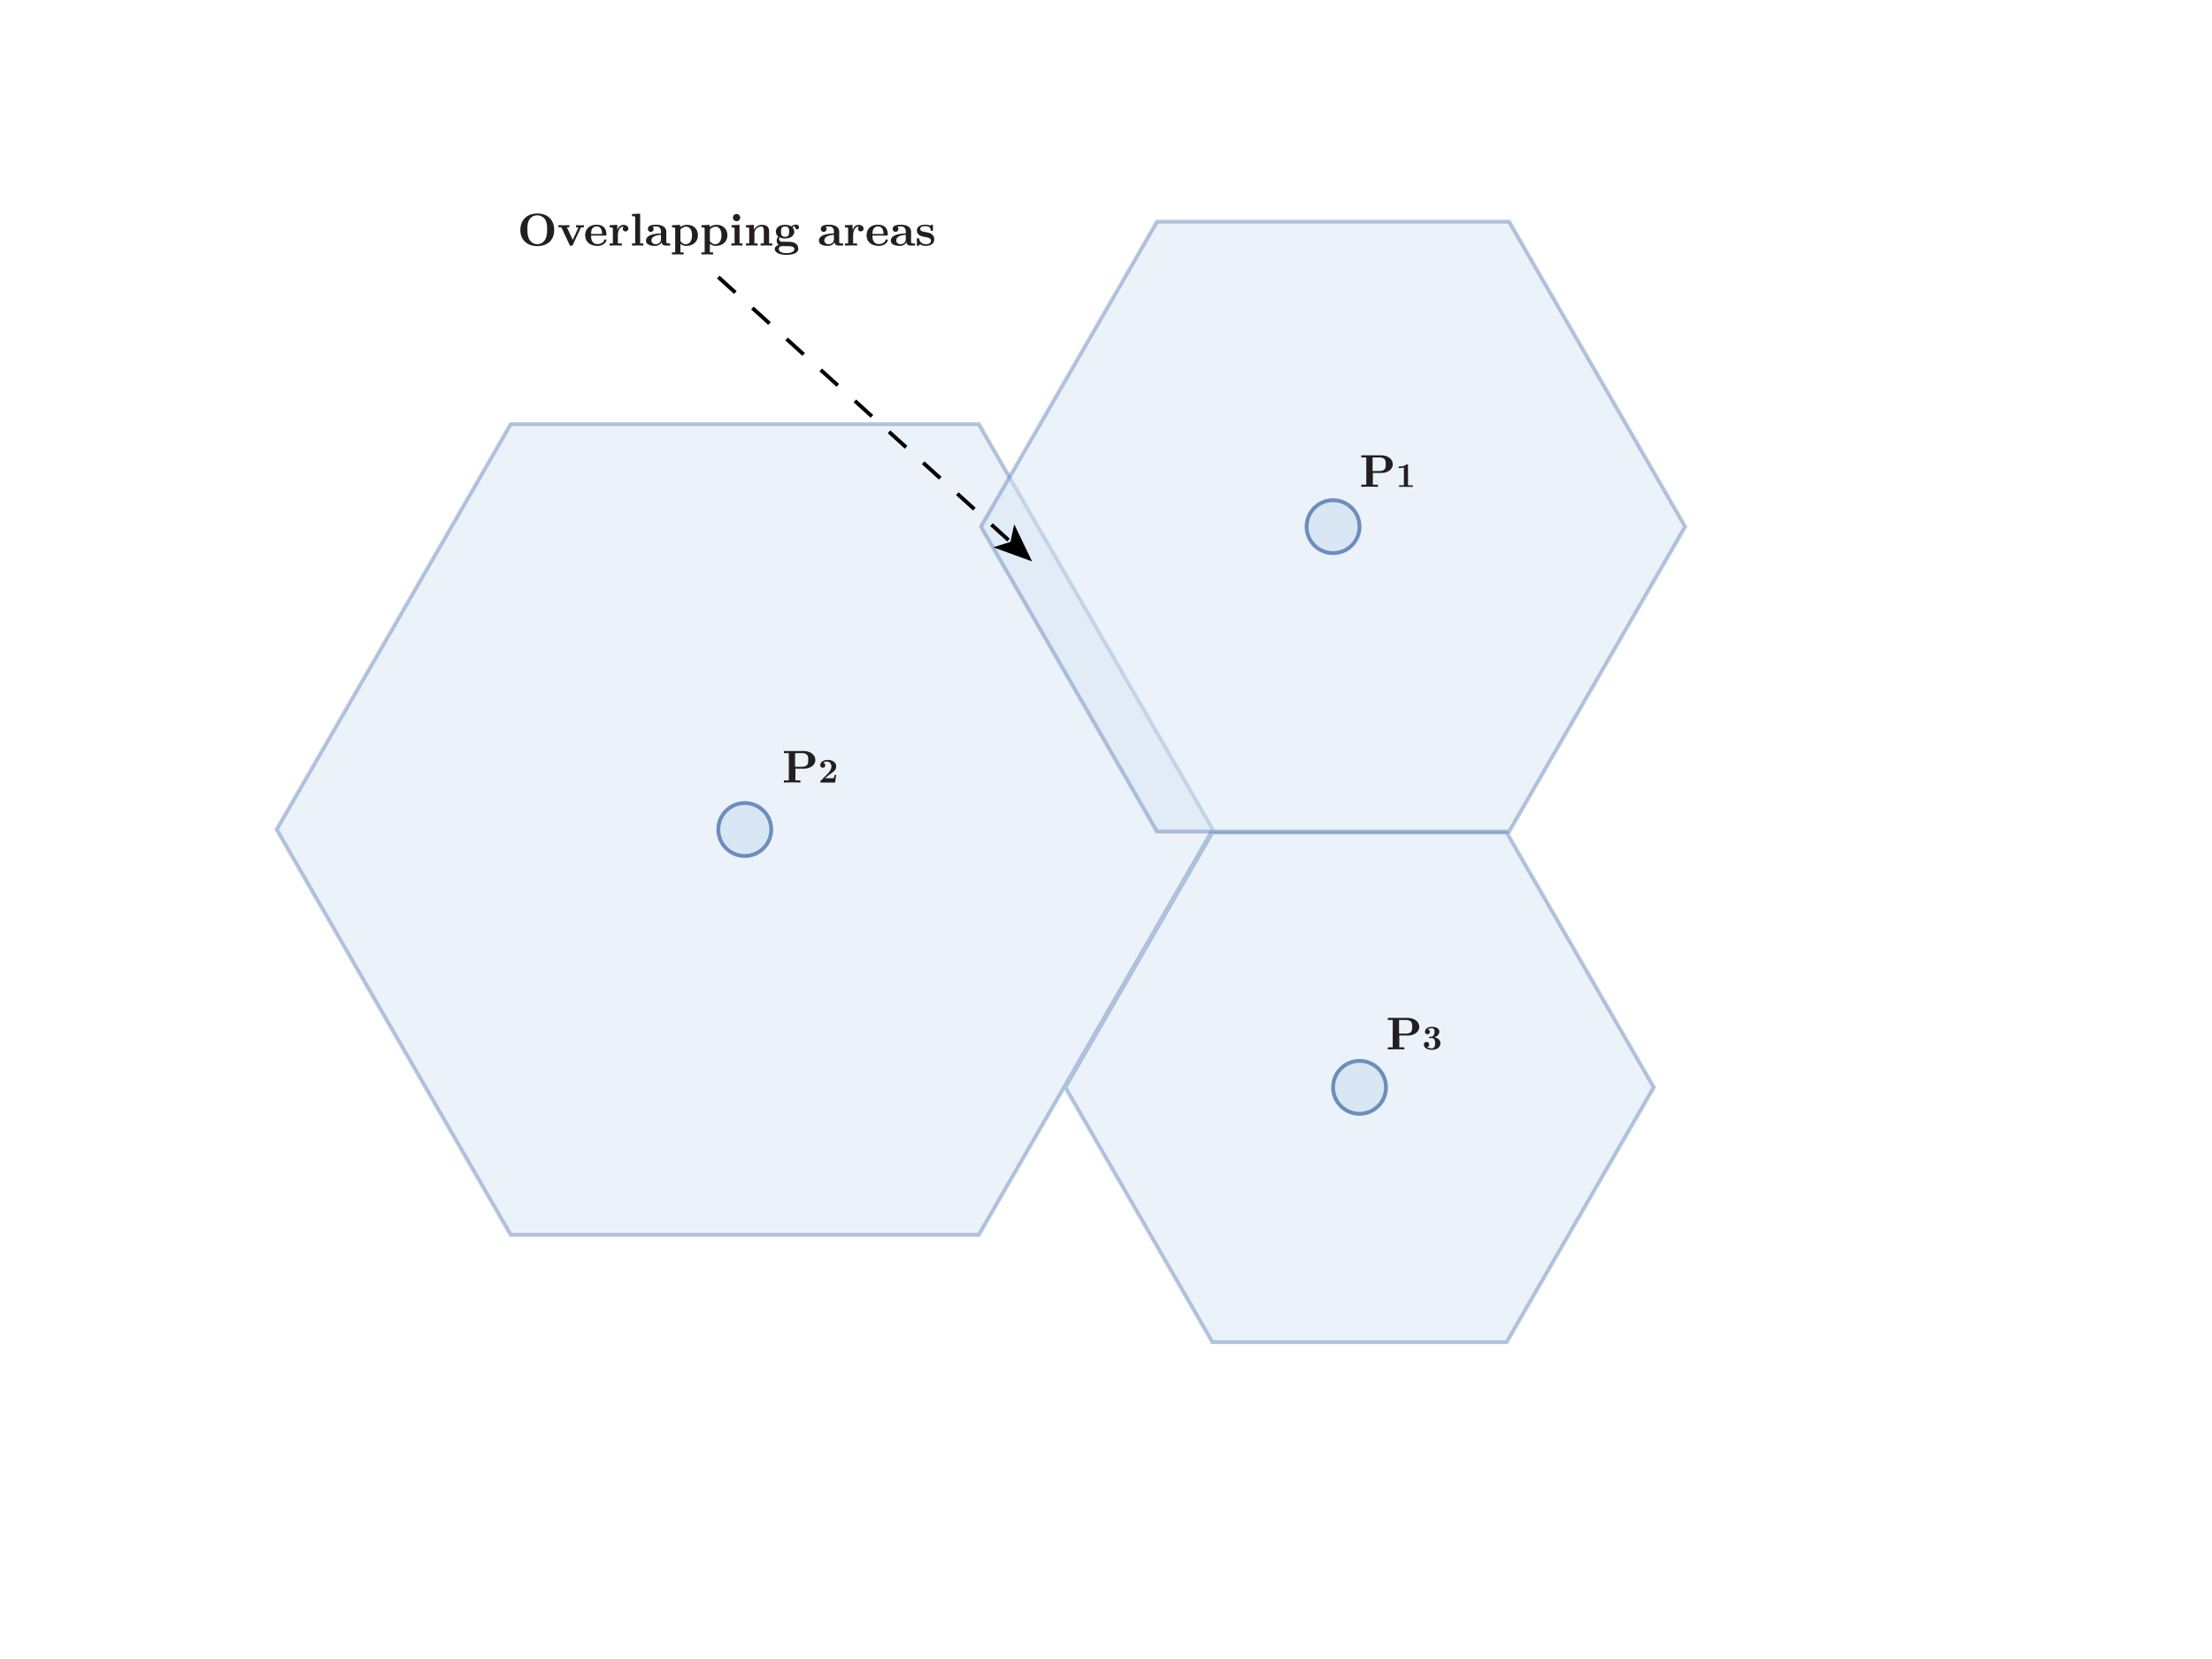 <svg xmlns="http://www.w3.org/2000/svg" viewBox="0 0 576 432"><defs><style>.cls-2{stroke-width:0}.cls-4,.cls-6{stroke-miterlimit:10}.cls-4{opacity:.5}.cls-4,.cls-6{stroke:#6d8dbe;fill:#d9e7f5}.cls-2{fill:#231f20}</style></defs><g id="Layer_17" data-name="Layer 17"><path class="cls-4" d="M254.88 110.44H132.99L72.04 216l60.95 105.56h121.89L315.83 216l-60.95-105.56zM392.33 216.78h-76.62l-38.31 66.36 38.31 66.36h76.62l38.32-66.36-38.32-66.36z"/><path class="cls-4" d="M392.97 57.73h-91.69l-45.84 79.41 45.84 79.4h91.69l45.85-79.4-45.85-79.41z"/><circle class="cls-6" cx="193.94" cy="216" r="6.89"/><circle class="cls-6" cx="347.13" cy="137.14" r="6.89"/><circle class="cls-6" cx="354.02" cy="283.14" r="6.89"/><path style="stroke-dasharray:0 6;stroke:#6d8dbe;fill:none;stroke-miterlimit:10" d="m255.44 137.14 45.84 79.4 14.43.24-52.84-92.51-7.43 12.87z"/></g><g id="Layer_10" data-name="Layer 10"><path class="cls-2" d="M359.61 123.16h-2.12v3.06h1.3v.56c-.46-.04-1.63-.04-2.15-.04s-1.69 0-2.15.04v-.56h1.29v-7.1h-1.29v-.56h5c1.99 0 3.18 1.02 3.18 2.34 0 1.4-1.39 2.27-3.06 2.27Zm-.57-4.04h-1.62v3.55h1.61c1.81 0 1.81-.92 1.81-1.78s0-1.78-1.8-1.78ZM366.11 126.76c-.44 0-1.4 0-1.79.03v-.42h1.25v-4.65c-.53.17-1.03.18-1.17.18h-.18v-.42h.18c.19 0 1.12 0 1.81-.51.08-.06.1-.06.2-.06.23 0 .23.09.23.29v5.19h1.26v.42c-.4-.03-1.35-.03-1.79-.03ZM366.5 269.65h-2.12v3.06h1.3v.56c-.46-.04-1.63-.04-2.15-.04s-1.69 0-2.15.04v-.56h1.29v-7.1h-1.29v-.56h5c1.99 0 3.18 1.02 3.18 2.34 0 1.4-1.39 2.27-3.06 2.27Zm-.57-4.04h-1.62v3.55h1.61c1.81 0 1.81-.92 1.81-1.78s0-1.78-1.8-1.78ZM372.81 273.37c-1.16 0-2.03-.54-2.03-1.35 0-.46.31-.7.69-.7.4 0 .68.28.68.68 0 .37-.22.59-.52.68.43.27.9.31 1.13.31.94 0 .94-.92.94-1.34 0-.46 0-1.34-.98-1.34h-.4c-.16 0-.25 0-.25-.16 0-.05.02-.14.11-.15.04 0 .06-.02.43-.04.94-.05.95-1.23.95-1.35 0-.3-.03-.87-.77-.87-.28 0-.67.07-.99.32.04 0 .52.11.52.63a.6.6 0 0 1-.63.62c-.34 0-.62-.24-.62-.63 0-.72.7-1.3 1.77-1.3 1.27 0 1.95.56 1.95 1.25 0 .77-.66 1.29-1.28 1.48 1.31.28 1.57 1.05 1.57 1.55 0 .82-.66 1.72-2.27 1.72ZM209.24 200.16h-2.12v3.06h1.3v.56c-.46-.04-1.63-.04-2.15-.04s-1.69 0-2.15.04v-.56h1.29v-7.1h-1.29v-.56h5c1.99 0 3.18 1.02 3.18 2.34 0 1.4-1.39 2.27-3.06 2.27Zm-.58-4.05h-1.62v3.55h1.61c1.81 0 1.81-.92 1.81-1.78s0-1.78-1.8-1.78ZM217.46 203.78h-3.86v-.16c0-.18 0-.2.12-.31l1.81-1.85c.63-.64.97-1.25.97-1.87 0-.67-.41-1.29-1.19-1.29-.32 0-.67.1-.93.32.14.04.51.18.51.65s-.36.65-.65.65c-.22 0-.65-.13-.65-.67 0-.81.85-1.37 1.94-1.37 1.27 0 2.21.67 2.21 1.7 0 .86-.58 1.28-1.6 2.03-.41.3-.87.68-1.3 1.04h1.32c.14 0 .82 0 .92-.05.13-.06.21-.64.23-.82h.42l-.28 2ZM139.9 64.08c-2.72 0-4.4-1.71-4.4-4.2s1.67-4.29 4.41-4.29 4.4 1.7 4.4 4.29-1.66 4.2-4.41 4.2Zm2.07-6.88c-.48-.79-1.31-1.13-2.08-1.13-.71 0-1.51.3-2 1.03-.53.82-.56 1.83-.56 2.6 0 1.03.1 1.88.49 2.63.49.91 1.37 1.25 2.07 1.25.65 0 1.49-.26 2.03-1.14.5-.83.55-1.9.55-2.74s-.05-1.74-.5-2.51ZM151.17 59.44l-1.99 4.27c-.12.25-.24.29-.44.29-.16 0-.31 0-.46-.3l-2.1-4.51h-.77v-.56l1.37.04 1.49-.04v.56h-.65l1.52 3.27 1.39-3c.06-.12.06-.14.06-.14 0-.1-.35-.13-.58-.13v-.56l1.09.04c.3 0 .65-.01.95-.04v.56c-.77 0-.82.08-.89.25ZM155.51 64.02c-1.93 0-3.13-1.16-3.13-2.77 0-1.5 1.04-2.73 2.96-2.73.83 0 1.46.22 1.91.65.6.6.67 1.47.67 1.85 0 .32-.12.32-.38.32h-3.62c0 .61.01 2.21 1.7 2.21.78 0 1.46-.38 1.71-.96.07-.19.1-.25.3-.25.06 0 .29 0 .29.22 0 .2-.52 1.48-2.41 1.48Zm-.17-5.07c-.35 0-.83.14-1.14.62-.25.4-.26.9-.29 1.37h2.87c-.01-.42-.04-1.99-1.44-1.99ZM162.89 60.27c-.35 0-.73-.24-.73-.73 0-.35.23-.55.23-.55-1.2 0-1.5 1.46-1.5 2.3v2.1h1.04v.56c-.43-.04-1.2-.04-1.66-.04l-1.51.04v-.56h.83v-3.71c0-.47-.08-.47-.83-.47v-.56l1.99-.1v1.36c.28-.76.76-1.36 1.6-1.36.62 0 1.27.35 1.27.98 0 .48-.38.73-.73.73ZM166.05 63.91l-1.48.04v-.56h.83v-6.63c0-.47-.08-.47-.83-.47v-.56l2.12-.1v7.76h.83v.56l-1.47-.04ZM174.15 63.95h-.58c-1.25 0-1.25-.55-1.25-.92-.26.5-.83 1-1.79 1-.83 0-2.31-.22-2.31-1.37 0-1.74 3.05-1.85 3.9-1.88v-.41c0-.91-.42-1.42-1.32-1.42-.14 0-.53.01-.86.08.04.02.26.23.26.59 0 .5-.38.76-.75.76-.32 0-.74-.23-.74-.76 0-1.05 1.46-1.1 2.15-1.1 1.79 0 2.64.78 2.64 1.85v2.58c0 .28 0 .43.73.44.16 0 .31 0 .31.28s-.14.29-.38.29Zm-2.03-2.81c-.6.04-2.49.2-2.49 1.5 0 .53.48.95 1.09.95.3 0 1.4-.16 1.4-1.31v-1.14ZM178.72 64.02c-.49 0-1.02-.12-1.54-.54v2.23h.83v.56l-1.51-.04-1.51.04v-.56h.83v-6.04c0-.46-.08-.46-.83-.46v-.56l2.12-.1v.59c.28-.22.91-.59 1.81-.59 1.73 0 2.82 1.13 2.82 2.72s-1.22 2.75-3.02 2.75Zm.01-4.99c-.26 0-.89.07-1.37.56-.17.17-.18.18-.18.41v2.54c0 .23 0 .24.13.4.54.65 1.1.65 1.27.65.78 0 1.62-.62 1.62-2.32 0-1.51-.67-2.24-1.48-2.24ZM186.39 64.02c-.49 0-1.02-.12-1.54-.54v2.23h.83v.56l-1.51-.04-1.51.04v-.56h.83v-6.04c0-.46-.08-.46-.83-.46v-.56l2.12-.1v.59c.28-.22.91-.59 1.81-.59 1.73 0 2.82 1.13 2.82 2.72s-1.22 2.75-3.02 2.75Zm.01-4.99c-.26 0-.89.07-1.37.56-.17.17-.18.18-.18.41v2.54c0 .23 0 .24.13.4.54.65 1.1.65 1.27.65.78 0 1.62-.62 1.62-2.32 0-1.51-.67-2.24-1.48-2.24ZM191.91 63.91l-1.46.04v-.56h.83v-3.71c0-.47-.08-.47-.79-.47v-.56l2.09-.1v4.83h.74v.56l-1.4-.04Zm-.11-6.31a.939.939 0 1 1 0-1.88.939.939 0 1 1 0 1.88ZM199.58 63.91l-1.51.04v-.56h.83v-3.24c0-.91-.25-1.16-.66-1.16-.76 0-1.79.59-1.79 1.89v2.51h.83v.56l-1.51-.04-1.51.04v-.56h.83v-3.71c0-.47-.08-.47-.83-.47v-.56l2.06-.1v1.3c.31-.61.95-1.3 2.1-1.3s1.85.47 1.85 1.73v3.11h.83v.56l-1.51-.04ZM207.55 59.7c-.31 0-.52-.22-.52-.52 0-.07.02-.18.05-.24-.13.01-.38.04-.74.23.18.19.48.59.48 1.15 0 .84-.66 1.78-2.39 1.78-.3 0-.91-.02-1.46-.31-.07.1-.12.28-.12.4 0 .22.13.67.66.75.06.01.61.01.92.01 1.15 0 1.87 0 2.54.34.8.41.9 1.16.9 1.52 0 .84-.94 1.55-3.06 1.55-2.4 0-3.06-.9-3.06-1.51 0-.76.88-1.01 1.03-1.04-.48-.38-.53-.97-.53-1.15 0-.25.07-.65.41-1.07-.38-.28-.62-.77-.62-1.26 0-.84.66-1.78 2.39-1.78.89 0 1.39.25 1.61.4.53-.42 1.09-.46 1.27-.46.55 0 .76.42.76.7s-.2.52-.52.52Zm-2.43 4.4h-1.4c-.17 0-.92 0-.92.72 0 .55.59 1.1 2.03 1.1 1.56 0 2.03-.65 2.03-1.08 0-.74-1.36-.74-1.73-.74Zm-.68-5.12c-1.06 0-1.06.8-1.06 1.34s0 1.34 1.06 1.34 1.05-.8 1.05-1.34 0-1.34-1.05-1.34ZM219.18 63.95h-.58c-1.25 0-1.25-.55-1.25-.92-.26.5-.83 1-1.79 1-.83 0-2.31-.22-2.31-1.37 0-1.74 3.05-1.85 3.9-1.88v-.41c0-.91-.42-1.42-1.32-1.42-.14 0-.53.01-.86.08.04.02.26.23.26.59 0 .5-.38.76-.75.76-.32 0-.74-.23-.74-.76 0-1.05 1.46-1.1 2.15-1.1 1.79 0 2.64.78 2.64 1.85v2.58c0 .28 0 .43.73.44.16 0 .31 0 .31.28s-.14.29-.38.29Zm-2.03-2.81c-.6.04-2.49.2-2.49 1.5 0 .53.48.95 1.09.95.3 0 1.4-.16 1.4-1.31v-1.14ZM224.15 60.27c-.35 0-.73-.24-.73-.73 0-.35.23-.55.23-.55-1.2 0-1.5 1.46-1.5 2.3v2.1h1.04v.56c-.43-.04-1.2-.04-1.66-.04l-1.51.04v-.56h.83v-3.71c0-.47-.08-.47-.83-.47v-.56l1.99-.1v1.36c.28-.76.76-1.36 1.59-1.36.62 0 1.27.35 1.27.98 0 .48-.38.73-.73.73ZM228.78 64.02c-1.93 0-3.13-1.16-3.13-2.77 0-1.5 1.04-2.73 2.96-2.73.83 0 1.46.22 1.91.65.6.6.67 1.47.67 1.85 0 .32-.12.32-.38.32h-3.62c0 .61.01 2.21 1.7 2.21.78 0 1.46-.38 1.71-.96.07-.19.1-.25.3-.25.06 0 .29 0 .29.22 0 .2-.52 1.48-2.41 1.48Zm-.16-5.07c-.35 0-.83.14-1.14.62-.25.4-.26.9-.29 1.37h2.87c-.01-.42-.04-1.99-1.44-1.99ZM237.9 63.95h-.58c-1.25 0-1.25-.55-1.25-.92-.26.5-.83 1-1.79 1-.83 0-2.31-.22-2.31-1.37 0-1.74 3.05-1.85 3.9-1.88v-.41c0-.91-.42-1.42-1.32-1.42-.14 0-.53.01-.86.08.04.02.26.23.26.59 0 .5-.38.76-.75.76-.32 0-.74-.23-.74-.76 0-1.05 1.46-1.1 2.15-1.1 1.79 0 2.64.78 2.64 1.85v2.58c0 .28 0 .43.73.44.16 0 .31 0 .31.28s-.14.29-.38.29Zm-2.03-2.81c-.6.04-2.49.2-2.49 1.5 0 .53.48.95 1.09.95.3 0 1.4-.16 1.4-1.31v-1.14ZM241.06 64.02c-.24 0-.86 0-1.42-.38l-.31.2c-.25.18-.28.18-.36.18-.22 0-.22-.11-.22-.34v-1.31c0-.28 0-.35.29-.35.17 0 .23 0 .29.17.14.52.46 1.39 1.73 1.39.26 0 1.37 0 1.37-.9 0-.71-.9-.86-1.33-.93-.92-.17-1.38-.24-1.86-.66-.24-.2-.48-.53-.48-1.01 0-1.57 1.85-1.57 2.21-1.57.48 0 .9.07 1.21.23.47-.23.49-.23.54-.23.22 0 .22.11.22.33v.96c0 .28 0 .34-.29.34-.25 0-.26-.06-.28-.24-.06-.66-.52-1.01-1.42-1.01-.23 0-1.34 0-1.34.74 0 .56.78.7 1.22.78.94.16 1.32.23 1.79.58.42.34.66.76.66 1.27 0 1.75-1.85 1.75-2.22 1.75Z"/><path style="fill:none;stroke-miterlimit:10;stroke:#000;stroke-dasharray:0 0 6 6" d="m187.04 72.15 76.47 69.3"/><path style="stroke-width:0" d="m268.74 146.19-10.1-3.67 4.48-1.42.98-4.6 4.64 9.69z"/></g></svg>